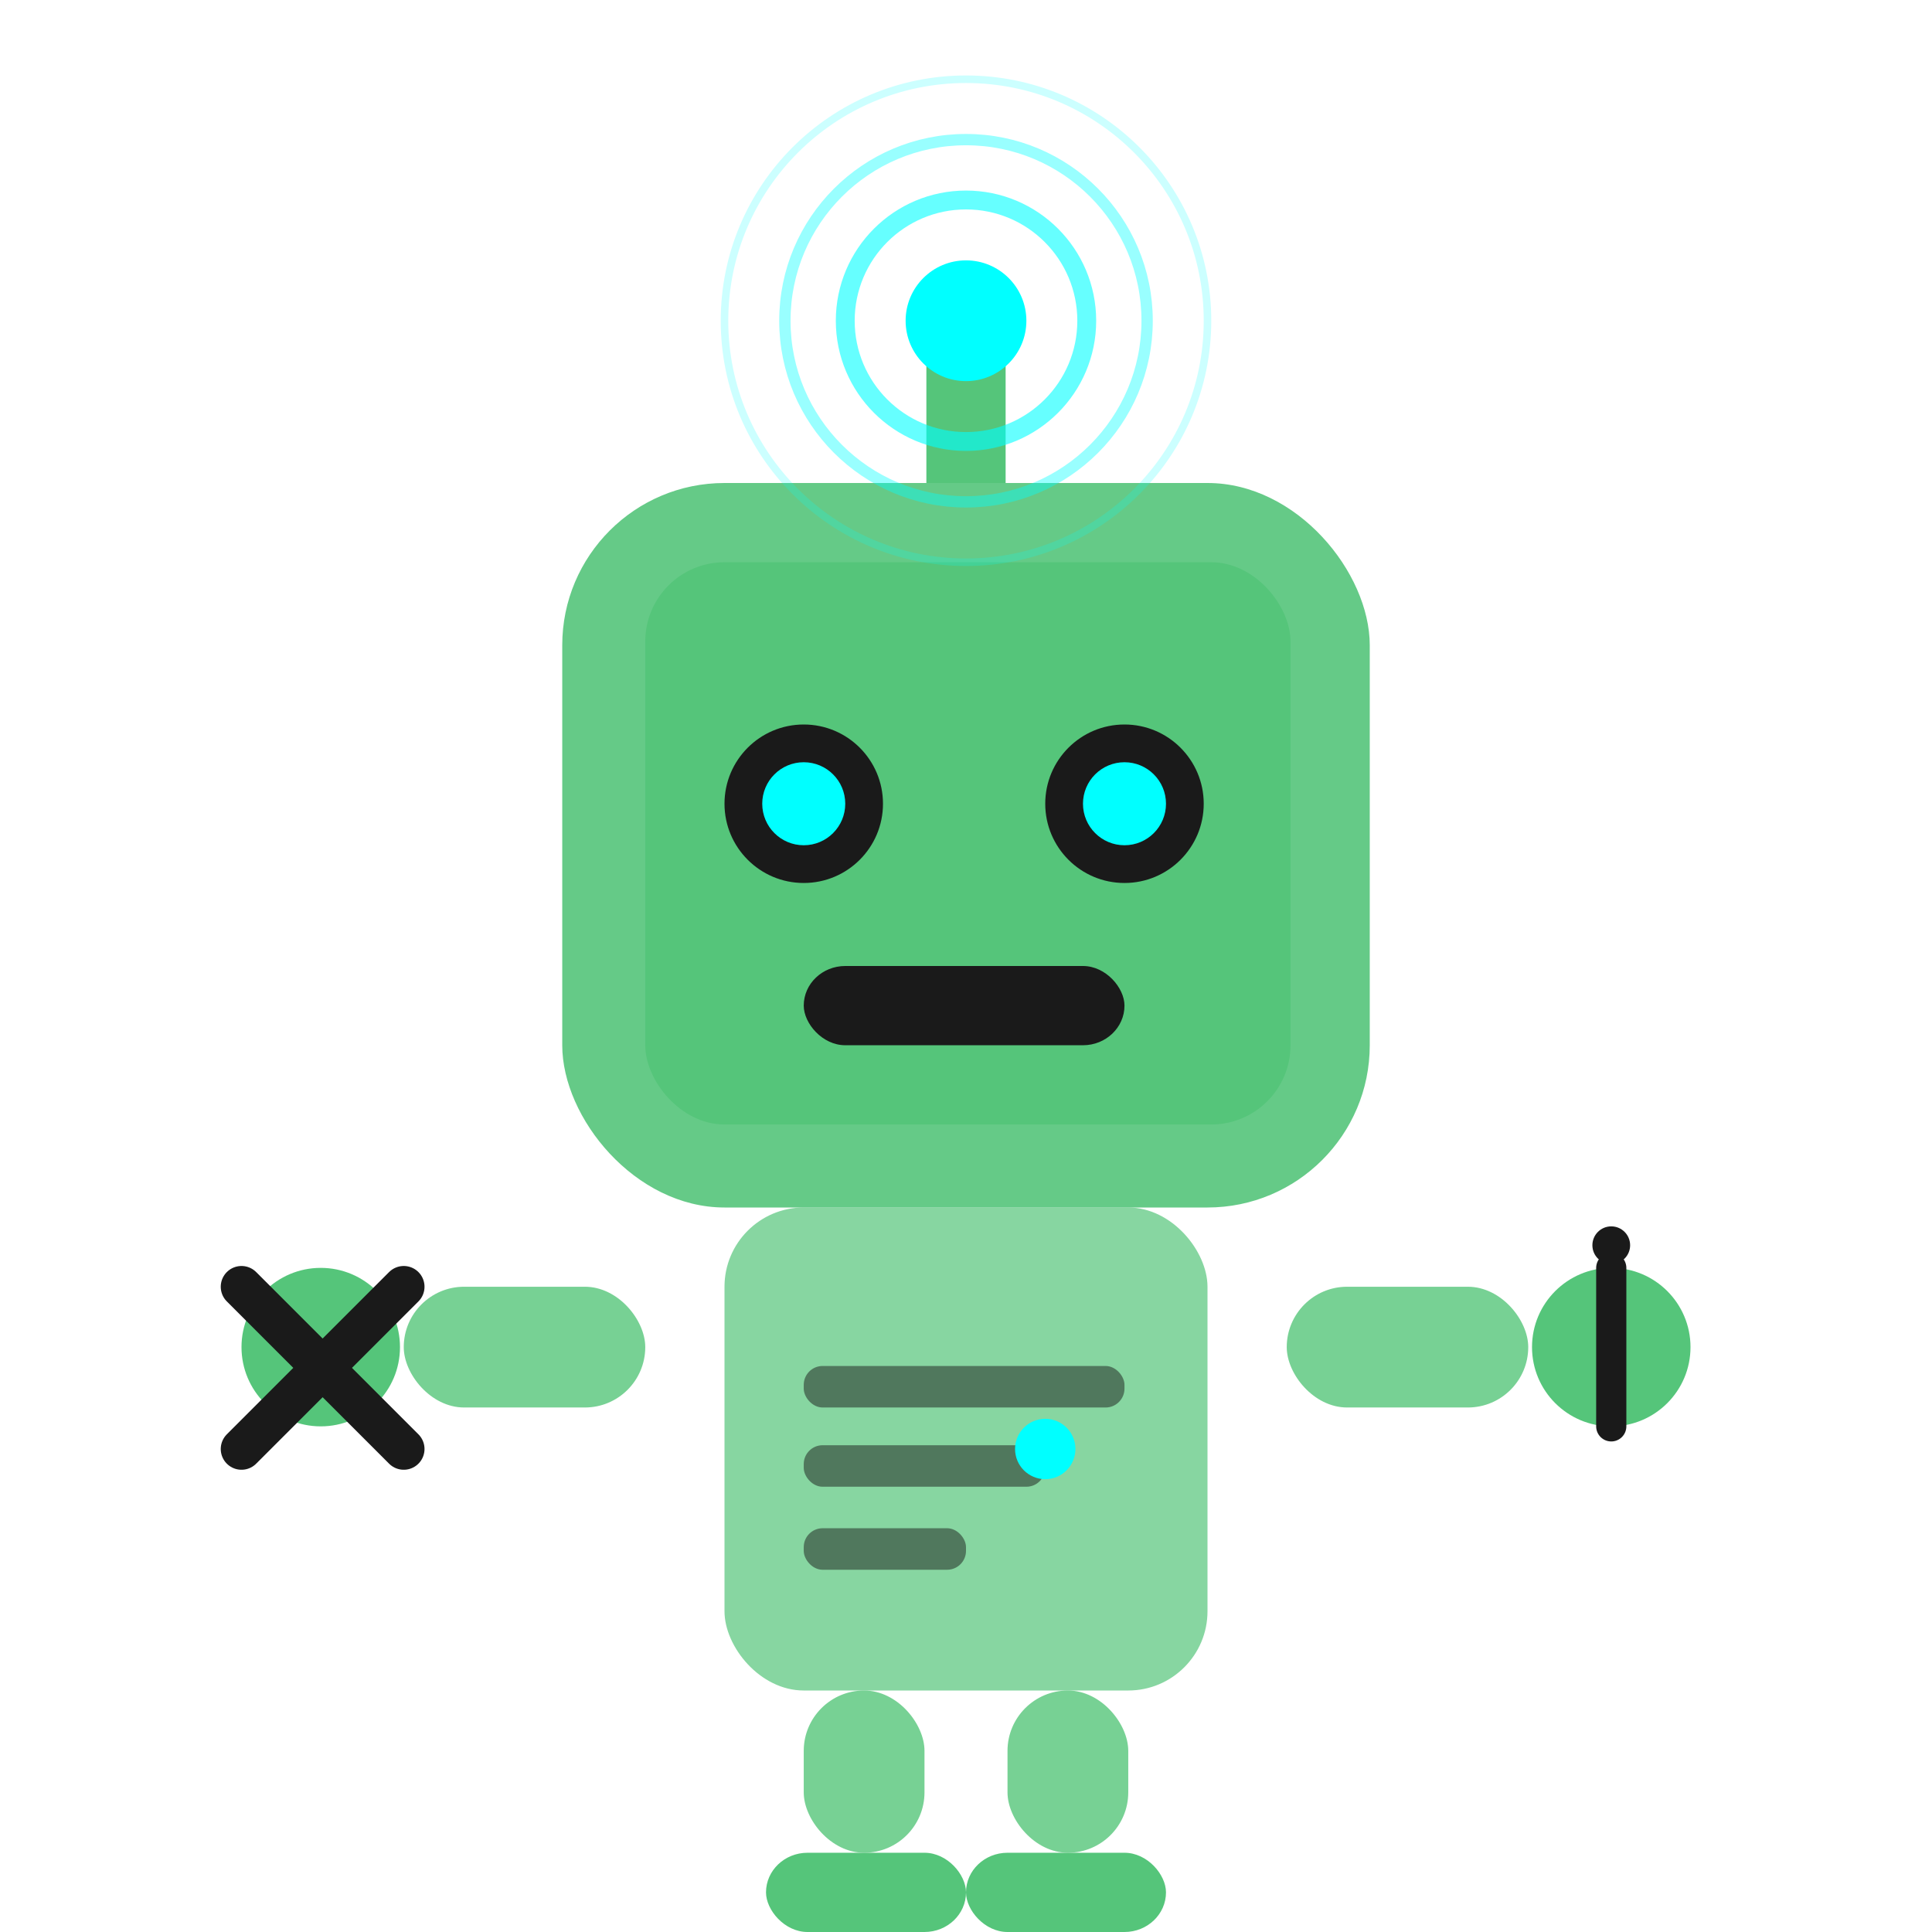 <svg width="512" height="512" viewBox="0 0 512 512" fill="none" xmlns="http://www.w3.org/2000/svg">
  <!-- Robot Head -->
  <rect x="149" y="128" width="214" height="192" rx="43" fill="#55C57A" opacity="0.9"/>
  <rect x="171" y="149" width="171" height="149" rx="21" fill="#55C57A"/>
  
  <!-- Robot Eyes -->
  <circle cx="213" cy="213" r="21" fill="#1a1a1a"/>
  <circle cx="298" cy="213" r="21" fill="#1a1a1a"/>
  <circle cx="213" cy="213" r="11" fill="#00FFFF"/>
  <circle cx="298" cy="213" r="11" fill="#00FFFF"/>
  
  <!-- Robot Mouth/Display -->
  <rect x="213" y="256" width="85" height="21" rx="11" fill="#1a1a1a"/>
  
  <!-- Robot Body -->
  <rect x="192" y="320" width="128" height="128" rx="21" fill="#55C57A" opacity="0.7"/>
  
  <!-- Robot Arms -->
  <rect x="107" y="341" width="64" height="32" rx="16" fill="#55C57A" opacity="0.8"/>
  <rect x="341" y="341" width="64" height="32" rx="16" fill="#55C57A" opacity="0.8"/>
  
  <!-- Robot Hands/Tools -->
  <circle cx="85" cy="357" r="21" fill="#55C57A"/>
  <circle cx="427" cy="357" r="21" fill="#55C57A"/>
  
  <!-- Wrench tool in left hand -->
  <path d="M64 341L107 384M64 384L107 341" stroke="#1a1a1a" stroke-width="11" stroke-linecap="round"/>
  
  <!-- Screwdriver in right hand -->
  <line x1="427" y1="336" x2="427" y2="378" stroke="#1a1a1a" stroke-width="8" stroke-linecap="round"/>
  <circle cx="427" cy="330" r="5" fill="#1a1a1a"/>
  
  <!-- Robot Legs -->
  <rect x="213" y="448" width="32" height="43" rx="16" fill="#55C57A" opacity="0.8"/>
  <rect x="267" y="448" width="32" height="43" rx="16" fill="#55C57A" opacity="0.8"/>
  
  <!-- Robot Feet -->
  <rect x="203" y="491" width="53" height="21" rx="11" fill="#55C57A"/>
  <rect x="256" y="491" width="53" height="21" rx="11" fill="#55C57A"/>
  
  <!-- Antenna -->
  <line x1="256" y1="128" x2="256" y2="85" stroke="#55C57A" stroke-width="21"/>
  <circle cx="256" cy="85" r="16" fill="#00FFFF"/>
  
  <!-- Signal waves from antenna -->
  <circle cx="256" cy="85" r="32" stroke="#00FFFF" stroke-width="5" fill="none" opacity="0.6"/>
  <circle cx="256" cy="85" r="48" stroke="#00FFFF" stroke-width="3" fill="none" opacity="0.4"/>
  <circle cx="256" cy="85" r="64" stroke="#00FFFF" stroke-width="2" fill="none" opacity="0.2"/>
  
  <!-- Body Details -->
  <rect x="213" y="362" width="85" height="11" rx="5" fill="#1a1a1a" opacity="0.5"/>
  <rect x="213" y="383" width="64" height="11" rx="5" fill="#1a1a1a" opacity="0.5"/>
  <rect x="213" y="405" width="43" height="11" rx="5" fill="#1a1a1a" opacity="0.5"/>
  
  <!-- Power indicator on chest -->
  <circle cx="277" cy="384" r="8" fill="#00FFFF"/>
</svg>